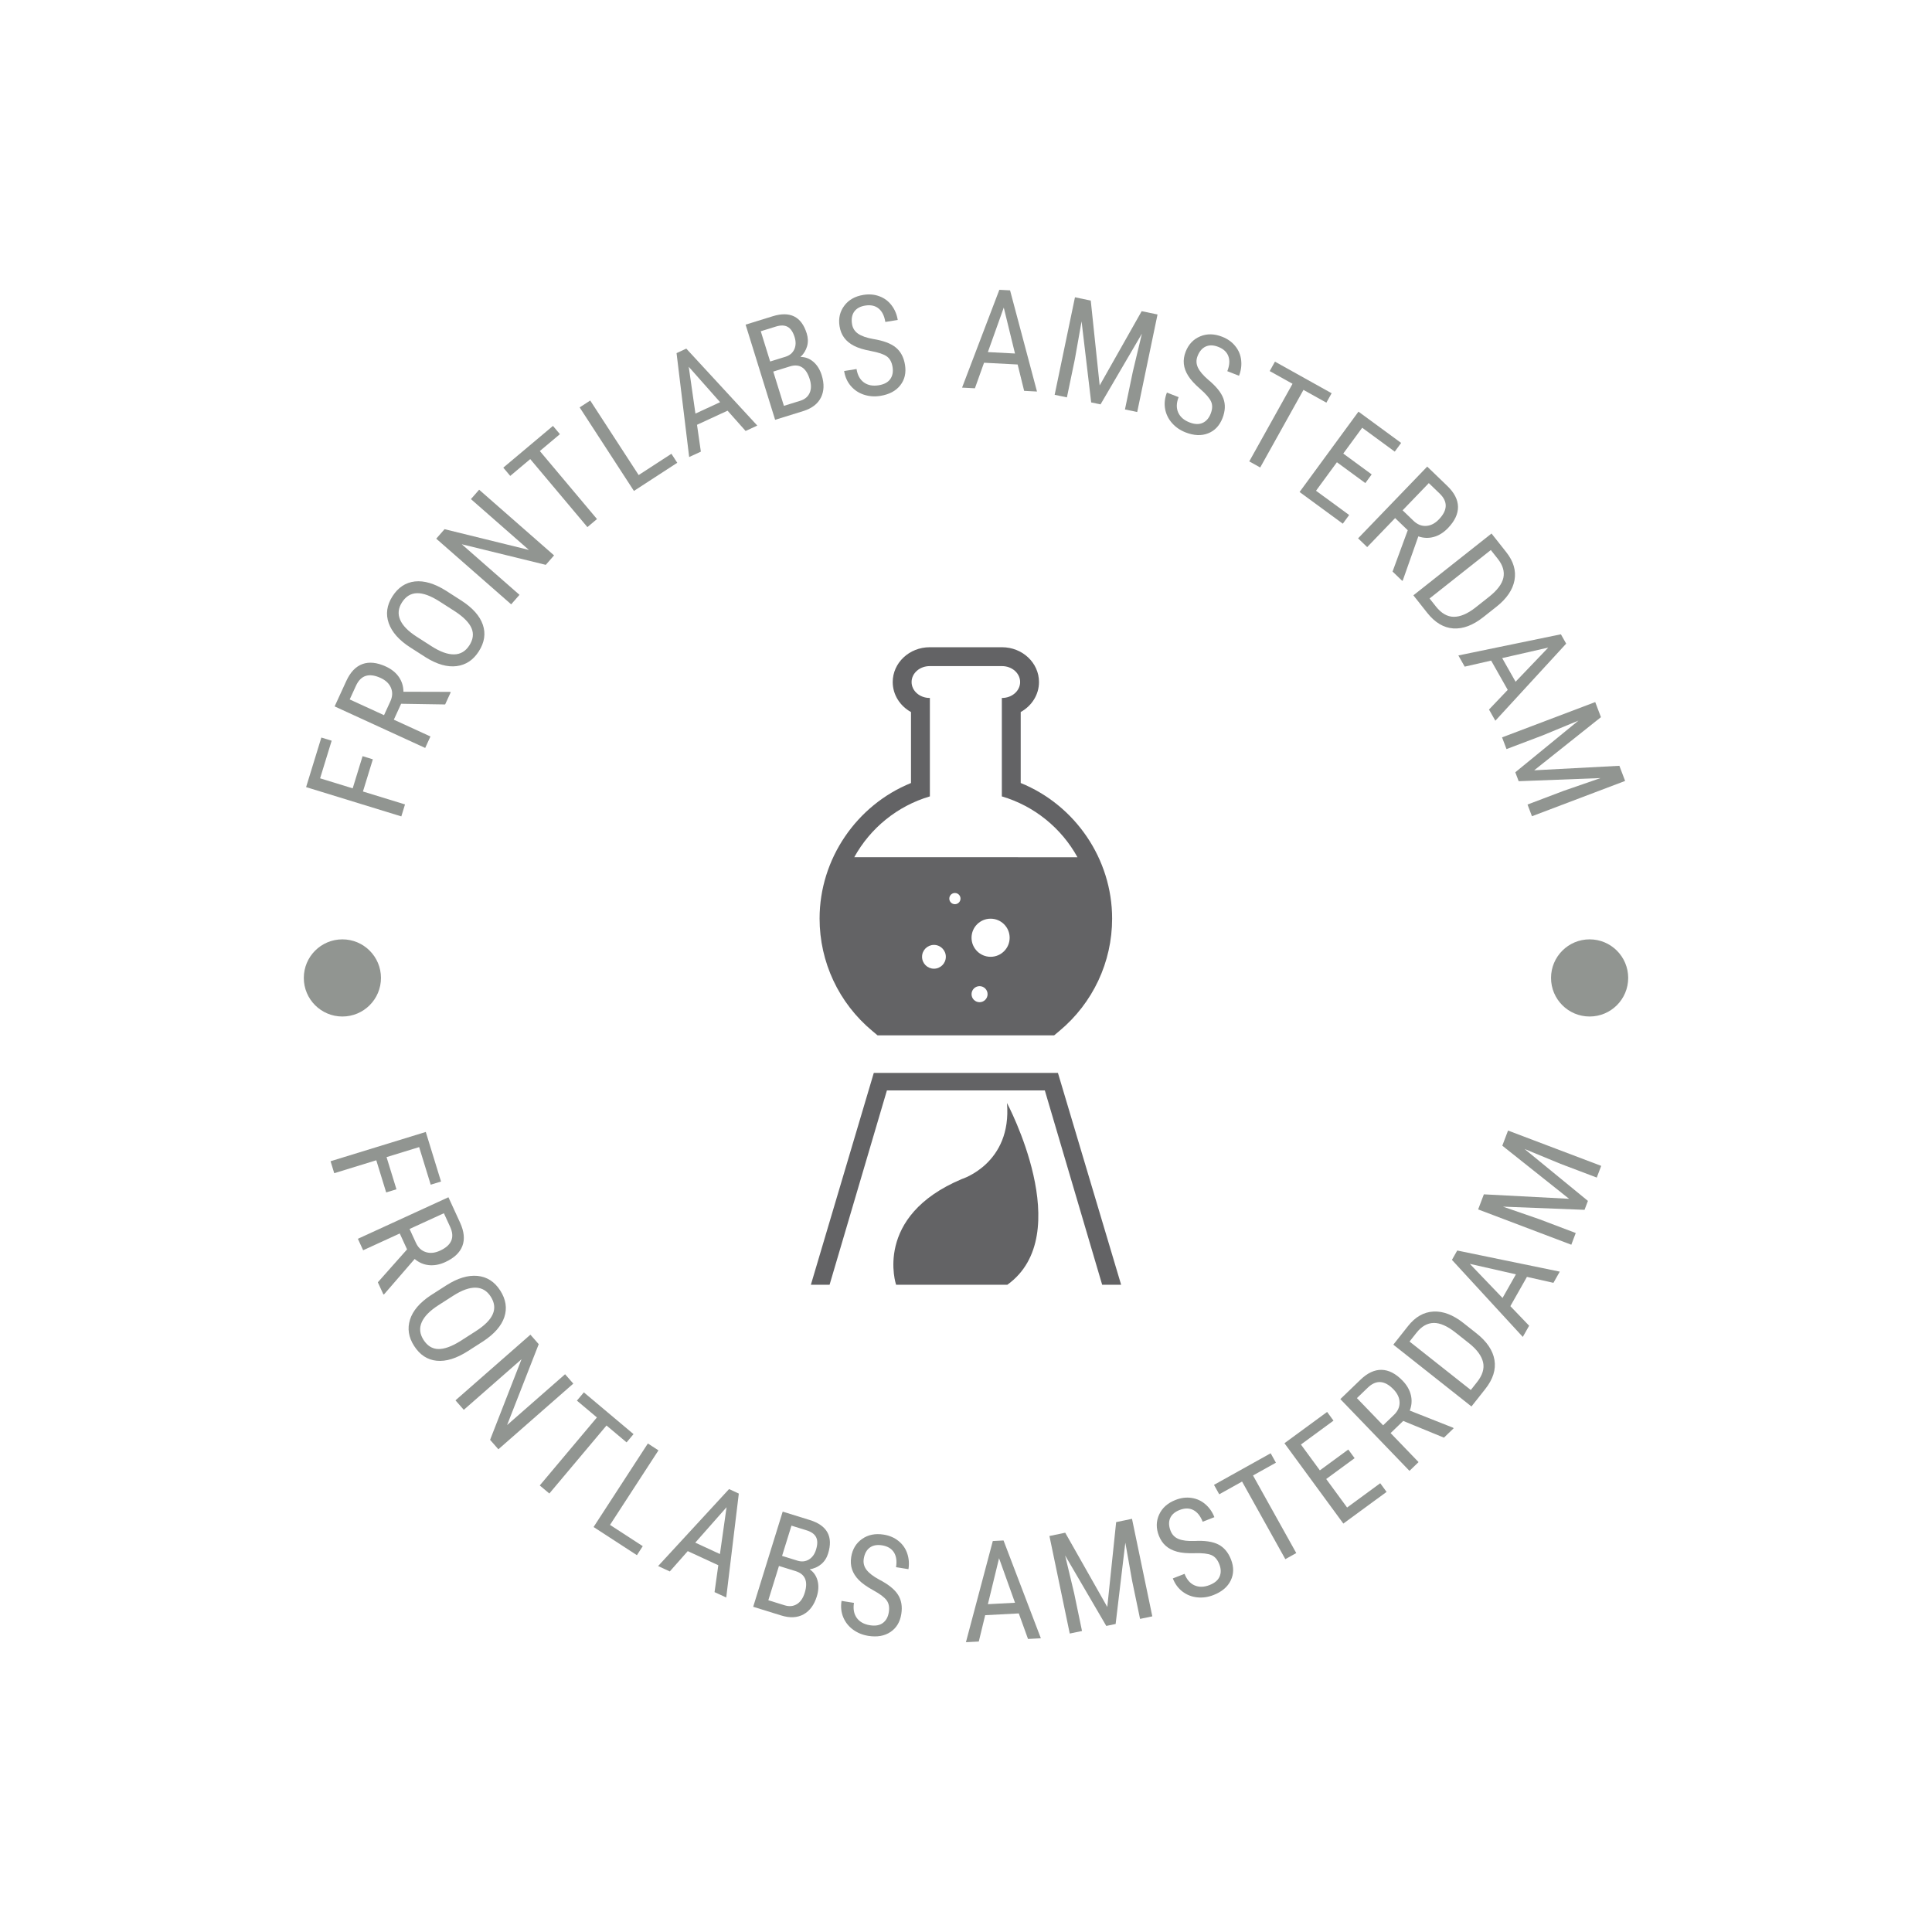 <svg xmlns="http://www.w3.org/2000/svg" version="1.1" xmlns:xlink="http://www.w3.org/1999/xlink" xmlns:svgjs="http://svgjs.dev/svgjs" width="1000" height="1000" viewBox="0 0 1000 1000"><rect width="1000" height="1000" fill="#ffffff"></rect><g transform="matrix(0.7,0,0,0.7,150,150)"><svg viewBox="0 0 280 280" data-background-color="#ffffff" preserveAspectRatio="xMidYMid meet" height="1000" width="1000" xmlns="http://www.w3.org/2000/svg" xmlns:xlink="http://www.w3.org/1999/xlink"><g id="tight-bounds" transform="matrix(1,0,0,1,0,0)"><svg viewBox="0 0 280 280" height="280" width="280"><g><svg viewBox="0 0 280 280" height="280" width="280"><g><svg viewBox="0 0 280 280" height="280" width="280"><g id="textblocktransform"><svg viewBox="0 0 280 280" height="280" width="280" id="textblock"><g><svg viewBox="0 0 280 280" height="280" width="280"><g transform="matrix(1,0,0,1,107.883,74.003)"><svg viewBox="0 0 64.235 131.993" height="131.993" width="64.235"><g><svg xmlns="http://www.w3.org/2000/svg" xmlns:xlink="http://www.w3.org/1999/xlink" version="1.0" x="0" y="0" viewBox="44.085 18.206 52.122 107.103" enable-background="new 0 0 141.73 141.73" xml:space="preserve" height="131.993" width="64.235" class="icon-o-0" data-fill-palette-color="accent" id="o-0"><g fill="#636365" data-fill-palette-color="accent"><polygon points="93.021,125.309 83.388,92.659 56.859,92.659 47.226,125.309 44.085,125.309 54.656,89.715 85.589,89.715    96.207,125.309  " fill="#636365" data-fill-palette-color="accent"></polygon></g><path d="M58.401 125.309c0 0-3.899-11.481 11.046-17.762 0 0 8.448-2.602 7.581-12.778 0 0 11.82 22.093 0.062 30.54H58.401z" fill="#636365" data-fill-palette-color="accent"></path><path d="M79.337 41.015V29.09c1.84-1.017 3.072-2.896 3.072-5.038 0-3.224-2.787-5.846-6.21-5.846H64.043c-3.424 0-6.209 2.623-6.209 5.846 0 2.147 1.236 4.027 3.072 5.045v11.918c-9.151 3.716-15.358 12.761-15.358 22.771 0 7.312 3.229 14.196 8.856 18.883l0.881 0.737h1.148 27.375 1.147l0.883-0.737c5.626-4.688 8.855-11.57 8.855-18.883C94.695 53.776 88.487 44.731 79.337 41.015zM64.76 72.211c-1.102 0-1.997-0.893-1.997-1.999 0-1.104 0.896-1.998 1.997-1.998 1.104 0 1.998 0.895 1.998 1.998C66.758 71.318 65.863 72.211 64.76 72.211zM68.281 61.375c-0.521 0-0.941-0.421-0.941-0.941s0.421-0.941 0.941-0.941c0.52 0 0.941 0.421 0.941 0.941S68.801 61.375 68.281 61.375zM72.424 77.84c-0.744 0-1.348-0.604-1.348-1.348s0.604-1.348 1.348-1.348 1.348 0.604 1.348 1.348S73.168 77.84 72.424 77.84zM74.277 70.212c-1.768 0-3.201-1.434-3.201-3.202 0-1.768 1.434-3.201 3.201-3.201 1.769 0 3.202 1.434 3.202 3.201C77.479 68.779 76.046 70.212 74.277 70.212zM51.372 53.482c2.697-4.889 7.245-8.613 12.705-10.219V26.728h-0.033c-1.678 0-3.039-1.198-3.039-2.675 0-1.478 1.36-2.676 3.039-2.676H76.2c1.678 0 3.039 1.198 3.039 2.676 0 1.477-1.361 2.675-3.039 2.675h-0.033v16.536c5.459 1.604 10.008 5.331 12.705 10.218H51.372z" fill="#636365" data-fill-palette-color="accent"></path></svg></g></svg></g><g><path d="M15.069 96.557l2.125 0.653-2.048 6.661 8.707 2.677-0.762 2.478-19.715-6.063 3.156-10.264 2.135 0.656-2.394 7.787 6.748 2.075z" fill="#919591" data-fill-palette-color="primary"></path><path d="M32.161 85.849l-9.11-0.144-1.513 3.297 7.581 3.478-1.089 2.375-18.749-8.601 2.41-5.253c0.843-1.838 1.959-3.009 3.349-3.515 1.389-0.505 3.006-0.335 4.85 0.512v0c1.161 0.533 2.056 1.252 2.685 2.156 0.629 0.905 0.946 1.926 0.951 3.063v0l9.639 0.026 0.159 0.072zM12.401 84.81l7.107 3.26 1.307-2.85c0.456-0.993 0.501-1.927 0.135-2.801-0.363-0.88-1.078-1.566-2.146-2.056v0c-2.403-1.102-4.104-0.564-5.104 1.616v0z" fill="#919591" data-fill-palette-color="primary"></path><path d="M32.299 62.277l3.158 2.024c2.369 1.519 3.871 3.195 4.504 5.03 0.634 1.834 0.355 3.68-0.836 5.538v0c-1.147 1.789-2.677 2.803-4.592 3.044-1.906 0.239-4.01-0.351-6.314-1.771v0l-3.261-2.09c-2.323-1.489-3.816-3.168-4.476-5.036-0.657-1.874-0.398-3.728 0.778-5.563v0c1.172-1.829 2.716-2.851 4.633-3.068 1.912-0.211 4.048 0.42 6.406 1.892zM34.273 66.622l-3.252-2.085c-1.84-1.18-3.4-1.753-4.678-1.721-1.281 0.023-2.319 0.656-3.116 1.898v0c-0.77 1.202-0.899 2.402-0.384 3.6 0.508 1.194 1.644 2.36 3.405 3.497v0l3.115 1.997c1.777 1.139 3.326 1.698 4.646 1.676 1.326-0.018 2.382-0.64 3.167-1.865 0.785-1.225 0.937-2.405 0.456-3.541-0.481-1.136-1.601-2.288-3.359-3.456z" fill="#919591" data-fill-palette-color="primary"></path><path d="M39.201 41.392l15.512 13.596-1.716 1.957-17.395-4.264 11.952 10.475-1.722 1.965-15.513-13.595 1.723-1.966 17.463 4.297-12.006-10.523z" fill="#919591" data-fill-palette-color="primary"></path><path d="M54.486 28.179l1.437 1.71-4.157 3.494 11.834 14.081-1.985 1.668-11.834-14.081-4.142 3.481-1.437-1.71z" fill="#919591" data-fill-palette-color="primary"></path><path d="M62.2 22.924l10.027 15.431 6.78-4.405 1.211 1.864-8.97 5.829-11.239-17.296z" fill="#919591" data-fill-palette-color="primary"></path><path d="M94.37 29.228l-3.736-4.201-6.325 2.922 0.795 5.559-2.418 1.117-2.613-21.514 2.018-0.933 14.697 15.932zM82.599 15.94l1.383 9.689 5.107-2.36z" fill="#919591" data-fill-palette-color="primary"></path><path d="M106.284 25.117l-5.803 1.8-6.111-19.701 5.618-1.742c1.794-0.557 3.28-0.538 4.458 0.054 1.178 0.593 2.038 1.764 2.581 3.513v0c0.285 0.92 0.309 1.803 0.071 2.649-0.245 0.848-0.699 1.586-1.363 2.215v0c0.985-0.005 1.872 0.328 2.66 0.999 0.79 0.678 1.367 1.607 1.734 2.788v0c0.548 1.768 0.493 3.309-0.166 4.621-0.658 1.313-1.885 2.248-3.679 2.804zM103.532 15.864l-3.435 1.066 2.201 7.095 3.386-1.05c0.94-0.291 1.587-0.832 1.943-1.622 0.356-0.79 0.361-1.743 0.015-2.858v0c-0.737-2.375-2.106-3.252-4.11-2.631zM97.508 8.582l1.943 6.263 3.18-0.986c0.855-0.265 1.457-0.767 1.808-1.505 0.348-0.745 0.375-1.593 0.08-2.546v0c-0.336-1.083-0.818-1.795-1.446-2.137-0.63-0.348-1.438-0.369-2.423-0.064v0z" fill="#919591" data-fill-palette-color="primary"></path><path d="M124.795 15.985v0c-0.163-1.018-0.565-1.753-1.205-2.204-0.64-0.451-1.719-0.817-3.238-1.099-1.519-0.282-2.702-0.646-3.548-1.091-0.852-0.438-1.525-0.99-2.02-1.658-0.494-0.661-0.815-1.457-0.964-2.388v0c-0.259-1.612 0.068-3.027 0.979-4.246 0.905-1.218 2.23-1.967 3.977-2.247v0c1.194-0.192 2.299-0.092 3.317 0.298 1.023 0.382 1.86 1.009 2.512 1.88 0.658 0.87 1.079 1.875 1.262 3.014v0l-2.569 0.413c-0.202-1.261-0.662-2.187-1.38-2.778-0.717-0.591-1.646-0.794-2.786-0.611v0c-1.032 0.166-1.789 0.581-2.27 1.246-0.473 0.671-0.626 1.529-0.459 2.575v0c0.137 0.857 0.56 1.526 1.267 2.007 0.707 0.482 1.741 0.845 3.101 1.09v0c2.116 0.338 3.68 0.925 4.693 1.758 1.019 0.833 1.654 2.031 1.906 3.597v0c0.265 1.653-0.059 3.061-0.972 4.224-0.912 1.17-2.289 1.903-4.131 2.199v0c-1.187 0.191-2.325 0.107-3.413-0.252-1.082-0.359-1.984-0.962-2.708-1.807-0.724-0.846-1.183-1.875-1.378-3.089v0l2.57-0.413c0.202 1.261 0.711 2.186 1.524 2.776 0.821 0.588 1.838 0.784 3.053 0.589v0c1.126-0.181 1.926-0.607 2.4-1.277 0.48-0.672 0.64-1.507 0.48-2.506z" fill="#919591" data-fill-palette-color="primary"></path><path d="M152.038 20.924l-1.346-5.458-6.958-0.364-1.888 5.289-2.66-0.139 7.718-20.252 2.22 0.116 5.575 20.947zM147.82 3.68l-3.294 9.217 5.618 0.293z" fill="#919591" data-fill-palette-color="primary"></path><path d="M162.56 1.549l3.27 0.681 1.846 17.571 8.697-15.375 3.281 0.683-4.206 20.194-2.538-0.529 1.638-7.864 1.871-7.827-8.565 14.638-1.936-0.403-1.989-16.784-1.399 7.872-1.638 7.865-2.538-0.529z" fill="#919591" data-fill-palette-color="primary"></path><path d="M190.66 25.646v0c0.376-0.961 0.402-1.797 0.079-2.51-0.323-0.713-1.067-1.576-2.232-2.59-1.166-1.014-2.001-1.927-2.504-2.74-0.512-0.809-0.812-1.627-0.9-2.454-0.09-0.82 0.037-1.669 0.38-2.547v0c0.595-1.52 1.594-2.575 2.998-3.162 1.397-0.59 2.92-0.563 4.568 0.081v0c1.126 0.441 2.028 1.087 2.707 1.94 0.688 0.849 1.091 1.813 1.211 2.894 0.126 1.084-0.021 2.163-0.442 3.238v0l-2.423-0.948c0.465-1.19 0.539-2.221 0.22-3.094-0.319-0.873-1.016-1.52-2.091-1.94v0c-0.973-0.381-1.836-0.407-2.588-0.077-0.748 0.338-1.316 1-1.702 1.986v0c-0.316 0.808-0.292 1.599 0.073 2.372 0.365 0.774 1.071 1.611 2.12 2.513v0c1.652 1.365 2.703 2.664 3.152 3.896 0.456 1.235 0.395 2.59-0.182 4.066v0c-0.61 1.559-1.603 2.608-2.981 3.147-1.38 0.546-2.938 0.479-4.675-0.201v0c-1.12-0.438-2.058-1.087-2.813-1.948-0.75-0.858-1.222-1.835-1.417-2.931-0.195-1.096-0.068-2.216 0.379-3.361v0l2.424 0.948c-0.465 1.19-0.497 2.245-0.094 3.165 0.409 0.923 1.186 1.608 2.332 2.057v0c1.062 0.416 1.968 0.454 2.716 0.116 0.755-0.336 1.316-0.974 1.685-1.916z" fill="#919591" data-fill-palette-color="primary"></path><path d="M215.7 21.416l-1.088 1.951-4.743-2.644-8.957 16.065-2.264-1.263 8.956-16.065-4.725-2.634 1.088-1.951z" fill="#919591" data-fill-palette-color="primary"></path><path d="M223.991 38.222l-1.314 1.794-5.884-4.313-4.326 5.9 6.86 5.028-1.315 1.794-8.95-6.561 12.194-16.636 8.835 6.475-1.321 1.802-6.744-4.943-3.919 5.347z" fill="#919591" data-fill-palette-color="primary"></path><path d="M228.315 58.332l3.145-8.552-2.613-2.516-5.787 6.007-1.881-1.813 14.31-14.855 4.162 4.009c1.456 1.403 2.193 2.843 2.212 4.321 0.018 1.478-0.677 2.948-2.085 4.409v0c-0.886 0.92-1.861 1.528-2.923 1.823-1.062 0.295-2.131 0.257-3.205-0.114v0l-3.207 9.089-0.121 0.126zM235.821 40.024l-5.424 5.631 2.258 2.175c0.787 0.758 1.654 1.109 2.6 1.053 0.951-0.052 1.834-0.5 2.649-1.346v0c1.834-1.904 1.888-3.688 0.161-5.352v0z" fill="#919591" data-fill-palette-color="primary"></path><path d="M235.492 66.88l-2.867-3.625 16.179-12.795 3.051 3.858c1.496 1.891 2.065 3.823 1.709 5.795-0.358 1.981-1.606 3.817-3.744 5.508v0l-2.716 2.148c-2.138 1.691-4.208 2.47-6.212 2.339-2.007-0.137-3.807-1.213-5.4-3.228zM250.103 55.704l-1.443-1.825-12.683 10.03 1.291 1.632c1.131 1.431 2.368 2.151 3.708 2.162 1.341 0.011 2.822-0.612 4.442-1.867v0l2.861-2.263c1.709-1.352 2.702-2.668 2.978-3.948 0.277-1.29-0.108-2.597-1.154-3.921z" fill="#919591" data-fill-palette-color="primary"></path><path d="M248.282 86.901l3.877-4.069-3.434-6.063-5.474 1.252-1.313-2.318 21.226-4.38 1.096 1.935-14.665 15.961zM260.553 74.074l-9.542 2.178 2.773 4.895z" fill="#919591" data-fill-palette-color="primary"></path><path d="M270.275 85.356l1.184 3.123-13.823 11.004 17.64-0.933 1.188 3.133-19.288 7.311-0.919-2.424 7.512-2.848 7.605-2.63-16.947 0.649-0.701-1.849 13.082-10.702-7.39 3.054-7.512 2.847-0.919-2.424z" fill="#919591" data-fill-palette-color="primary"></path><path d="M22.08 186.229l-2.125 0.653-2.048-6.66-8.707 2.678-0.762-2.478 19.715-6.063 3.157 10.264-2.135 0.657-2.395-7.787-6.748 2.076z" fill="#919591" data-fill-palette-color="primary"></path><path d="M18.227 205.486l6.051-6.813-1.512-3.296-7.581 3.478-1.09-2.375 18.748-8.601 2.41 5.252c0.843 1.838 1.003 3.448 0.48 4.831-0.523 1.382-1.707 2.497-3.551 3.342v0c-1.161 0.533-2.29 0.742-3.387 0.63-1.097-0.113-2.077-0.539-2.942-1.277v0l-6.306 7.289-0.158 0.073zM31.902 191.185l-7.106 3.26 1.308 2.85c0.456 0.993 1.134 1.637 2.035 1.93 0.904 0.299 1.89 0.204 2.958-0.286v0c2.403-1.102 3.104-2.743 2.104-4.923v0z" fill="#919591" data-fill-palette-color="primary"></path><path d="M40.027 217.711l-3.157 2.023c-2.369 1.519-4.52 2.183-6.451 1.994-1.931-0.19-3.492-1.214-4.683-3.072v0c-1.147-1.789-1.429-3.603-0.849-5.444 0.579-1.831 1.994-3.497 4.245-4.998v0l3.261-2.09c2.323-1.489 4.472-2.144 6.445-1.965 1.977 0.185 3.553 1.195 4.73 3.03v0c1.172 1.829 1.457 3.659 0.853 5.49-0.607 1.825-2.072 3.503-4.394 5.032zM35.255 217.69l3.253-2.085c1.84-1.18 3.013-2.357 3.516-3.532 0.514-1.173 0.372-2.381-0.423-3.623v0c-0.77-1.202-1.807-1.819-3.111-1.852-1.297-0.037-2.831 0.508-4.6 1.634v0l-3.114 1.996c-1.777 1.139-2.931 2.313-3.463 3.522-0.537 1.213-0.413 2.431 0.372 3.656 0.785 1.225 1.794 1.856 3.028 1.894 1.233 0.037 2.747-0.499 4.542-1.61z" fill="#919591" data-fill-palette-color="primary"></path><path d="M58.696 226.463l-15.513 13.596-1.715-1.958 6.508-16.686-11.952 10.475-1.722-1.965 15.512-13.595 1.723 1.965-6.549 16.749 12.006-10.523z" fill="#919591" data-fill-palette-color="primary"></path><path d="M71.165 236.918l-1.438 1.71-4.157-3.494-11.834 14.08-1.985-1.668 11.834-14.08-4.142-3.481 1.438-1.71z" fill="#919591" data-fill-palette-color="primary"></path><path d="M76.325 240.281l-10.028 15.432 6.779 4.405-1.211 1.864-8.97-5.829 11.239-17.295z" fill="#919591" data-fill-palette-color="primary"></path><path d="M87.94 269.632l0.777-5.567-6.325-2.922-3.717 4.209-2.418-1.118 14.687-15.936 2.019 0.932-2.604 21.519zM90.427 252.055l-6.48 7.334 5.107 2.359z" fill="#919591" data-fill-palette-color="primary"></path><path d="M101.743 274.467l-5.804-1.8 6.11-19.701 5.618 1.742c1.794 0.557 3.009 1.413 3.645 2.569 0.636 1.156 0.682 2.608 0.14 4.356v0c-0.285 0.92-0.766 1.661-1.441 2.224-0.682 0.561-1.474 0.913-2.376 1.055v0c0.815 0.553 1.358 1.329 1.627 2.329 0.267 1.006 0.218 2.099-0.148 3.279v0c-0.548 1.768-1.466 3.007-2.751 3.717-1.286 0.71-2.826 0.786-4.62 0.23zM104.71 265.281l-3.435-1.065-2.201 7.095 3.386 1.051c0.94 0.291 1.779 0.212 2.52-0.238 0.74-0.45 1.283-1.233 1.629-2.348v0c0.737-2.375 0.103-3.873-1.899-4.495zM103.864 255.868l-1.943 6.263 3.181 0.987c0.855 0.265 1.635 0.193 2.342-0.218 0.709-0.417 1.211-1.101 1.506-2.054v0c0.336-1.083 0.342-1.943 0.017-2.58-0.323-0.644-0.976-1.118-1.962-1.424v0z" fill="#919591" data-fill-palette-color="primary"></path><path d="M124.018 273.794v0c0.163-1.018 0.012-1.842-0.454-2.47-0.466-0.628-1.377-1.314-2.732-2.057-1.354-0.743-2.364-1.459-3.028-2.147-0.672-0.682-1.139-1.418-1.4-2.207-0.262-0.782-0.318-1.639-0.169-2.569v0c0.259-1.612 1.012-2.854 2.259-3.727 1.24-0.873 2.734-1.17 4.481-0.889v0c1.194 0.192 2.213 0.632 3.057 1.321 0.852 0.683 1.451 1.541 1.798 2.571 0.353 1.032 0.438 2.118 0.255 3.258v0l-2.57-0.412c0.202-1.261 0.055-2.285-0.441-3.07-0.497-0.785-1.315-1.27-2.455-1.453v0c-1.032-0.166-1.881-0.008-2.546 0.474-0.66 0.489-1.073 1.256-1.241 2.302v0c-0.137 0.857 0.054 1.624 0.575 2.303 0.521 0.679 1.389 1.347 2.605 2.006v0c1.904 0.984 3.206 2.03 3.907 3.138 0.707 1.11 0.936 2.447 0.684 4.012v0c-0.265 1.653-1.014 2.888-2.245 3.708-1.233 0.826-2.77 1.091-4.611 0.796v0c-1.187-0.191-2.241-0.626-3.163-1.307-0.915-0.68-1.584-1.534-2.007-2.564-0.423-1.03-0.537-2.151-0.342-3.365v0l2.57 0.412c-0.202 1.261-0.009 2.299 0.58 3.113 0.596 0.815 1.501 1.32 2.714 1.515v0c1.126 0.181 2.019 0.027 2.679-0.462 0.666-0.488 1.08-1.231 1.24-2.23z" fill="#919591" data-fill-palette-color="primary"></path><path d="M152.839 279.328l-1.908-5.287-6.959 0.364-1.325 5.456-2.661 0.139 5.564-20.946 2.221-0.116 7.728 20.251zM146.845 262.619l-2.314 9.509 5.617-0.293z" fill="#919591" data-fill-palette-color="primary"></path><path d="M157.274 258.014l3.27-0.681 8.708 15.373 1.835-17.569 3.281-0.683 4.206 20.193-2.538 0.529-1.638-7.865-1.41-7.923-2.008 16.841-1.936 0.403-8.525-14.594 1.861 7.777 1.638 7.864-2.538 0.529z" fill="#919591" data-fill-palette-color="primary"></path><path d="M192.445 263.858v0c-0.376-0.961-0.924-1.593-1.645-1.898-0.721-0.305-1.853-0.434-3.398-0.387-1.544 0.047-2.777-0.058-3.698-0.314-0.925-0.247-1.701-0.644-2.326-1.192-0.623-0.541-1.106-1.251-1.449-2.128v0c-0.595-1.52-0.576-2.973 0.056-4.358 0.626-1.382 1.762-2.395 3.41-3.039v0c1.126-0.441 2.228-0.578 3.304-0.413 1.081 0.157 2.032 0.591 2.854 1.304 0.828 0.71 1.452 1.603 1.873 2.679v0l-2.424 0.948c-0.465-1.19-1.111-1.997-1.937-2.422-0.826-0.425-1.777-0.427-2.853-0.006v0c-0.973 0.381-1.625 0.947-1.953 1.699-0.32 0.756-0.288 1.627 0.098 2.614v0c0.316 0.808 0.871 1.372 1.663 1.692 0.793 0.321 1.88 0.456 3.263 0.408v0c2.14-0.118 3.793 0.123 4.959 0.722 1.173 0.598 2.048 1.634 2.625 3.11v0c0.61 1.559 0.592 3.003-0.054 4.335-0.643 1.337-1.833 2.346-3.57 3.025v0c-1.12 0.438-2.249 0.598-3.389 0.478-1.133-0.121-2.143-0.519-3.029-1.191-0.887-0.673-1.554-1.582-2.003-2.727v0l2.424-0.948c0.465 1.19 1.158 1.986 2.079 2.389 0.927 0.4 1.963 0.376 3.108-0.072v0c1.062-0.416 1.754-1.002 2.074-1.758 0.327-0.759 0.306-1.609-0.062-2.55z" fill="#919591" data-fill-palette-color="primary"></path><path d="M203.077 240.884l1.088 1.951-4.744 2.644 8.957 16.065-2.265 1.263-8.956-16.065-4.726 2.634-1.087-1.951z" fill="#919591" data-fill-palette-color="primary"></path><path d="M219.146 240.109l1.315 1.793-5.885 4.314 4.326 5.9 6.859-5.028 1.315 1.794-8.951 6.56-12.194-16.636 8.835-6.476 1.32 1.802-6.744 4.943 3.92 5.347z" fill="#919591" data-fill-palette-color="primary"></path><path d="M238.951 237.65l-8.429-3.462-2.612 2.517 5.787 6.007-1.882 1.813-14.311-14.855 4.162-4.01c1.456-1.403 2.923-2.086 4.401-2.048 1.478 0.037 2.92 0.786 4.328 2.247v0c0.886 0.92 1.457 1.916 1.713 2.989 0.255 1.072 0.177 2.139-0.234 3.199v0l8.963 3.544 0.121 0.126zM220.936 229.466l5.424 5.63 2.258-2.175c0.787-0.758 1.17-1.611 1.15-2.558-0.016-0.952-0.432-1.851-1.247-2.698v0c-1.834-1.904-3.615-2.024-5.342-0.36v0z" fill="#919591" data-fill-palette-color="primary"></path><path d="M247.517 227.572l-2.867 3.624-16.179-12.795 3.051-3.858c1.496-1.891 3.244-2.891 5.245-2.998 2.01-0.108 4.085 0.683 6.223 2.374v0l2.716 2.148c2.138 1.691 3.373 3.526 3.707 5.505 0.329 1.985-0.303 3.984-1.896 5.999zM233.274 215.929l-1.443 1.825 12.683 10.03 1.291-1.632c1.131-1.431 1.548-2.8 1.249-4.107-0.299-1.307-1.245-2.605-2.84-3.892v0l-2.862-2.263c-1.709-1.352-3.219-2.014-4.528-1.988-1.32 0.028-2.503 0.703-3.55 2.027z" fill="#919591" data-fill-palette-color="primary"></path><path d="M261.621 205.597l-5.484-1.234-3.434 6.062 3.888 4.052-1.313 2.318-14.67-15.953 1.096-1.935 21.23 4.371zM244.31 201.667l6.774 7.064 2.772-4.895z" fill="#919591" data-fill-palette-color="primary"></path><path d="M246.035 190.397l1.184-3.123 17.643 0.924-13.826-10.995 1.188-3.133 19.288 7.312-0.919 2.424-7.512-2.848-7.438-3.071 13.119 10.748-0.701 1.849-16.889-0.66 7.557 2.613 7.512 2.847-0.918 2.425z" fill="#919591" data-fill-palette-color="primary"></path><path d="M2.9 142.471c0-4.411 3.576-7.988 7.987-7.988 4.411 0 7.988 3.576 7.988 7.988 0 4.411-3.576 7.988-7.988 7.987-4.411 0-7.988-3.576-7.987-7.987z" fill="#919591" data-fill-palette-color="primary"></path><path d="M261.125 142.471c0-4.411 3.576-7.988 7.988-7.988 4.411 0 7.988 3.576 7.987 7.988 0 4.411-3.576 7.988-7.987 7.987-4.411 0-7.988-3.576-7.988-7.987z" fill="#919591" data-fill-palette-color="primary"></path></g></svg></g></svg></g></svg></g></svg></g><defs></defs></svg><rect width="280" height="280" fill="none" stroke="none" visibility="hidden"></rect></g></svg></g></svg>